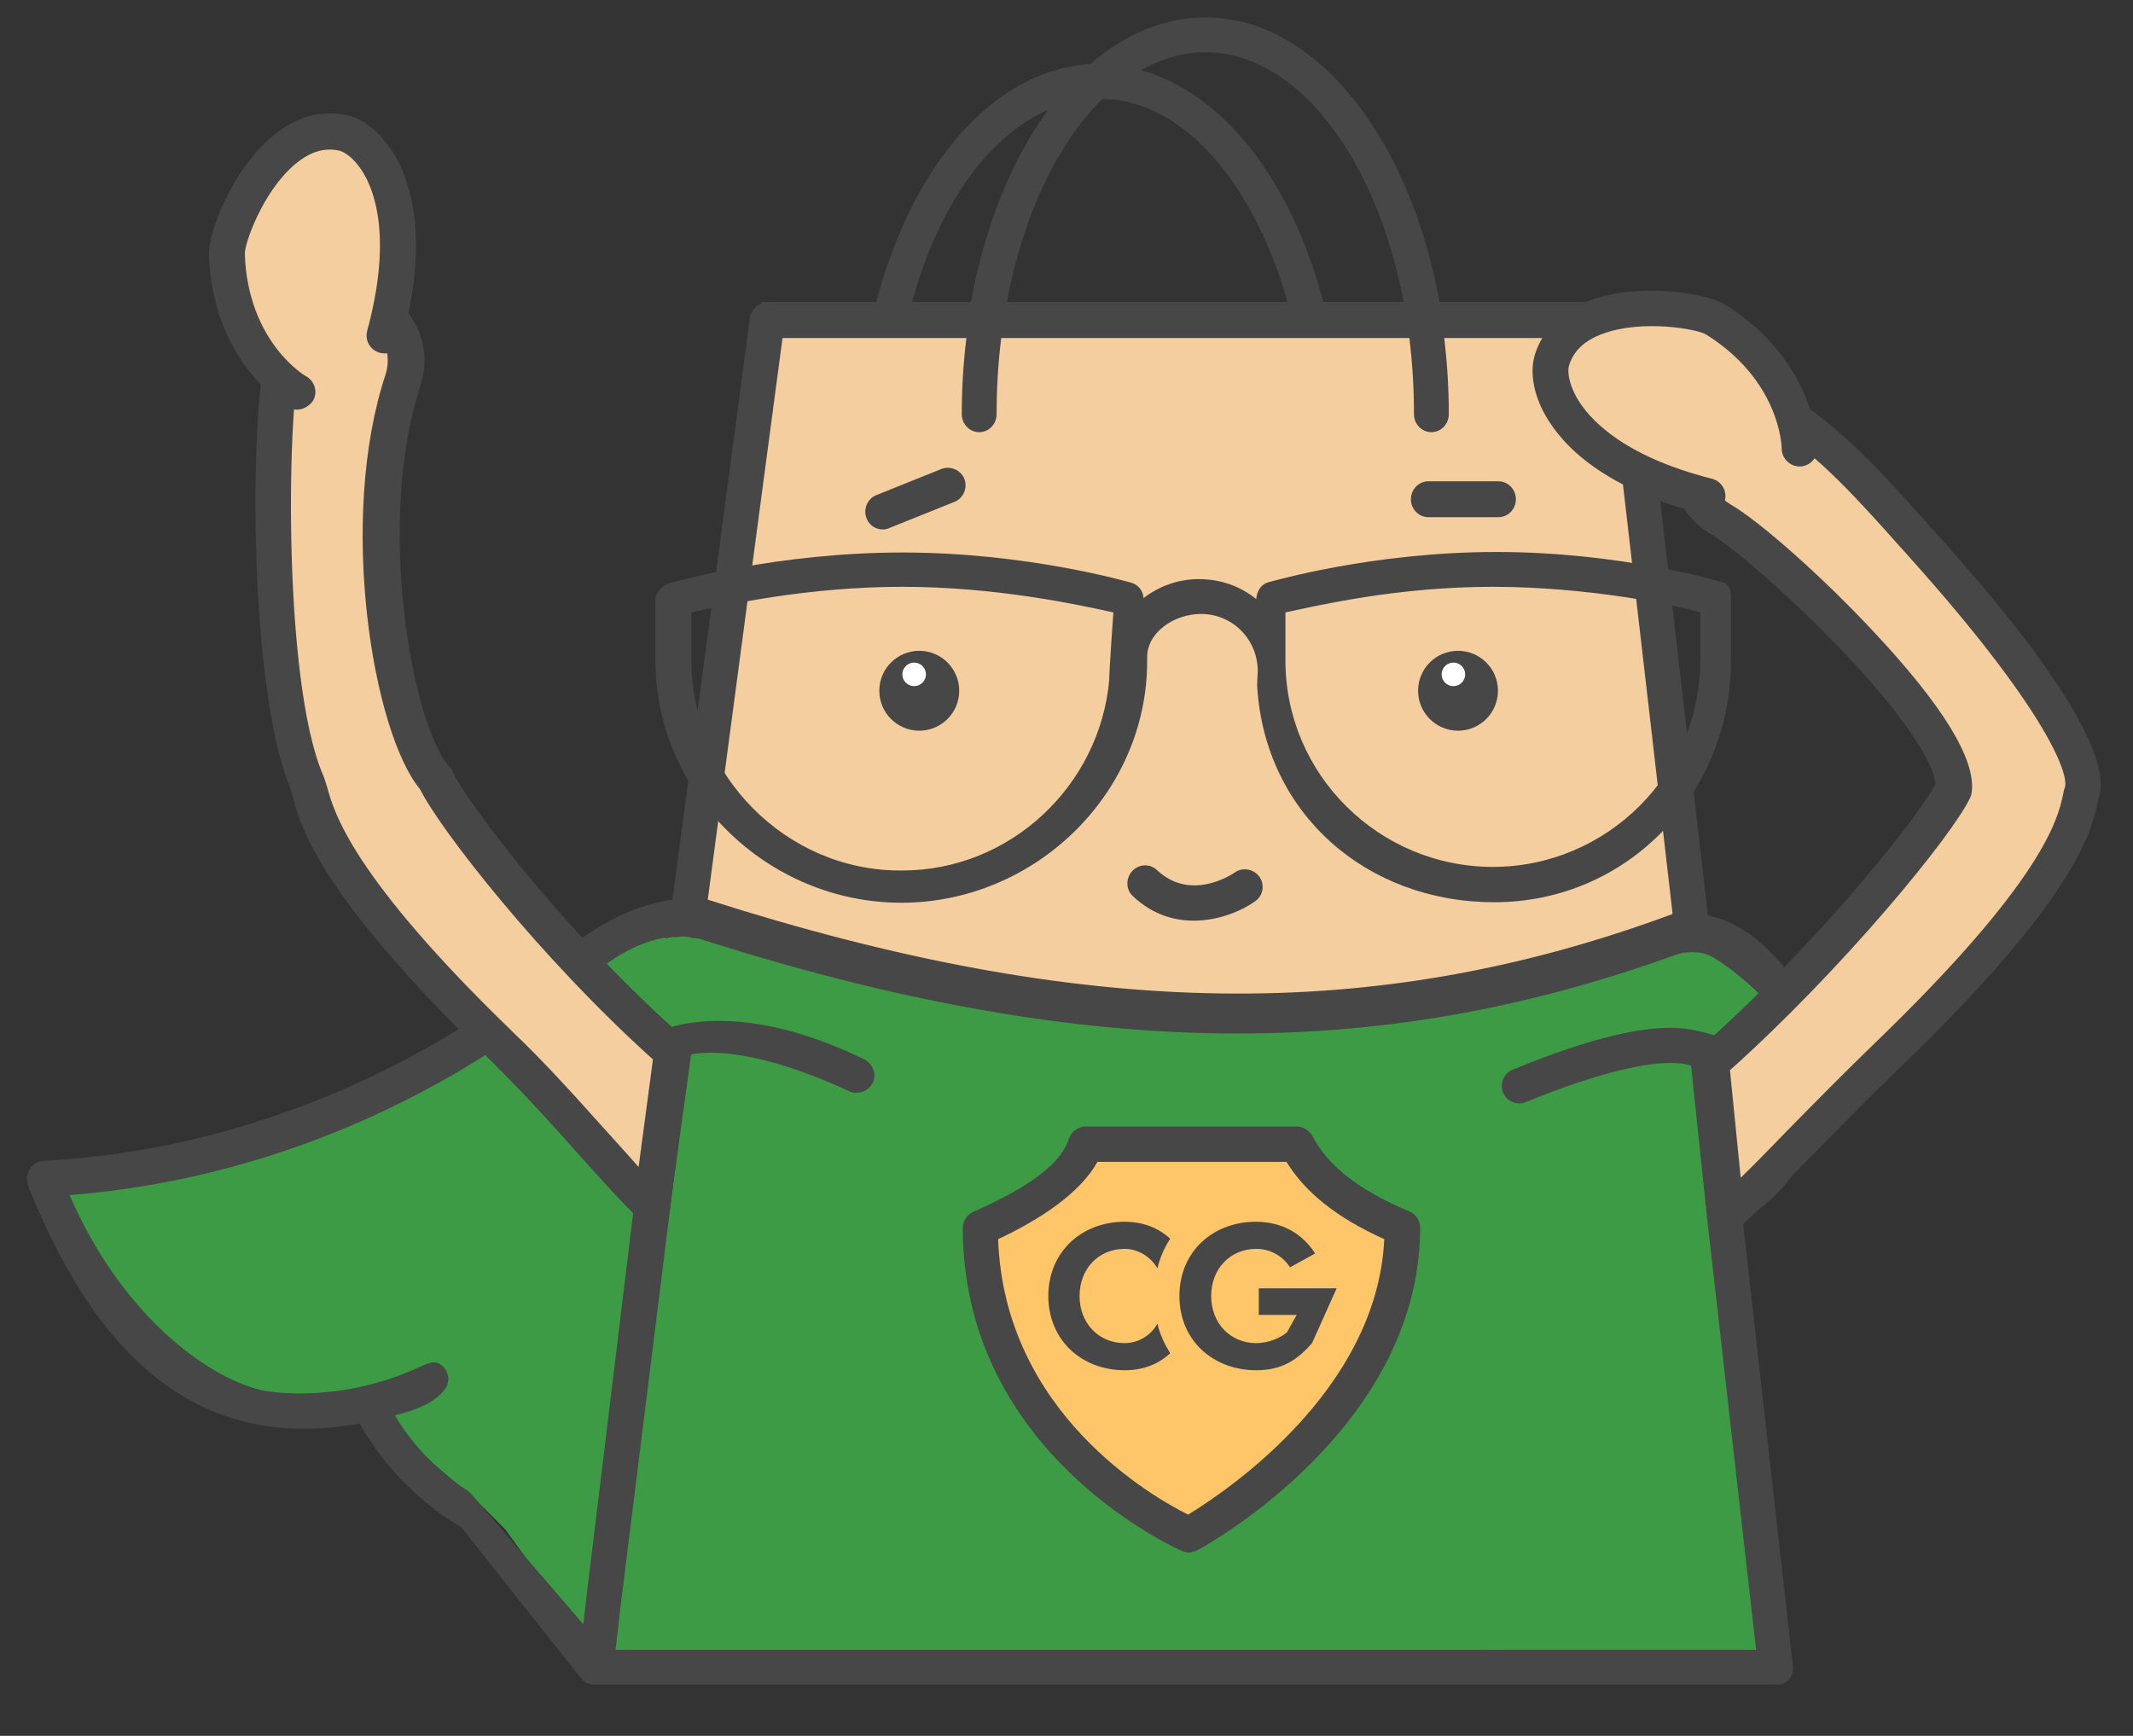 <?xml version="1.0" encoding="utf-8"?>
<!-- Generator: Adobe Illustrator 18.0.0, SVG Export Plug-In . SVG Version: 6.00 Build 0)  -->
<!DOCTYPE svg PUBLIC "-//W3C//DTD SVG 1.1//EN" "http://www.w3.org/Graphics/SVG/1.1/DTD/svg11.dtd">
<svg version="1.1" id="Layer_1" xmlns="http://www.w3.org/2000/svg" xmlns:xlink="http://www.w3.org/1999/xlink" x="0px" y="0px"
	 viewBox="0 0 416.5 339" enable-background="new 0 0 416.5 339" xml:space="preserve">
<rect x="0" y="0" width="416.5" height="339" fill="#333333" stroke="none"/>
<g>
	<path fill="#F5CE9F" d="M333.4,206.6c-8.3-71.8-16.5-143.4-16.5-143.4H147.9c0,0-8,69.4-16.2,140.1"/>
	<g>
		<g>
			<circle fill="#474747" cx="179.5" cy="134.9" r="7.8"/>
		</g>
		<g>
			<circle fill="#FFFFFF" cx="178.5" cy="131.7" r="2.3"/>
		</g>
		<g>
			<circle fill="#474747" cx="284.7" cy="134.9" r="7.8"/>
		</g>
		<g>
			<circle fill="#FFFFFF" cx="283.8" cy="131.7" r="2.3"/>
		</g>
	</g>
	<g>
		
			<path fill="#FFFFFF" stroke="#474747" stroke-width="3" stroke-linecap="round" stroke-linejoin="round" stroke-miterlimit="10" d="
			M126.3,206.6"/>
	</g>
	<g>
		<path fill="#474747" d="M172.4,103.4c-1.4,0-2.7-0.8-3.2-2.2c-0.7-1.8,0.2-3.8,1.9-4.5l12.7-5.1c1.8-0.7,3.8,0.2,4.5,1.9
			c0.7,1.8-0.2,3.8-1.9,4.5l-12.7,5.1C173.3,103.3,172.8,103.4,172.4,103.4z"/>
	</g>
	<g>
		<path fill="#474747" d="M292.6,101h-13.7c-1.9,0-3.4-1.6-3.4-3.5s1.5-3.5,3.4-3.5h13.7c1.9,0,3.4,1.6,3.4,3.5S294.5,101,292.6,101
			z"/>
	</g>
	<g>
		<path fill="#474747" d="M233.1,179.8c-3.9,0-8.1-1.2-11.9-4.8c-1.4-1.3-1.4-3.5-0.1-4.9c1.3-1.4,3.5-1.5,4.9-0.1
			c6.7,6.2,14.8,0.6,15.1,0.4c1.5-1.1,3.7-0.7,4.8,0.8c1.1,1.5,0.8,3.7-0.8,4.8C242.6,177.8,238.1,179.8,233.1,179.8z"/>
	</g>
	<path fill="#474747" d="M336.4,113.7c-0.8-0.2-20-5.9-44.2-5.9s-43.6,5.7-44.5,5.9c-1.5,0.4-2.3,1.8-2.4,3.3
		c-3.1-2.5-6.9-3.9-11.2-3.9c-4.1,0-7.8,1.4-10.8,3.7c-0.1-1.4-1-2.6-2.4-3c-0.8-0.2-20.4-5.9-44.7-5.9c-24.3,0-44.4,5.7-45.2,5.9
		c-1.5,0.4-3,1.8-3,3.3v12c0,26,22,47.2,48,47.2c26,0,48-21.2,48-47.2v-0.8c0-4.8,5.3-8.4,10.5-8.4c6.2,0,11.1,5,11.1,11.2
		c0,0.3-0.2,2.9-0.1,3.2c1.6,24.6,21.3,41.9,46.3,41.9c26,0,46.2-21.2,46.2-47.2v-12C338,115.5,337.9,114.2,336.4,113.7z M176.2,170
		h-0.5c-22.2,0-40.7-18.7-40.7-41v-9.4c7-1.5,22.7-5,41.2-5c18.4,0,34.3,3.5,41.2,5c0,0-0.9,12.7-0.8,13.1
		C214.8,153.4,197.3,170,176.2,170z M332,129c0,22.2-18.3,40.3-40.5,40.3S251,151.3,251,129v-9.4c7-1.5,22.1-5,40.5-5
		s35.5,3.5,40.5,5V129z"/>
	<g>
		<g>
			<path fill="#3D9B46" d="M330.2,180.3c-64.8,24.5-124.5,20-193.8-2.3c0,0-10-1.7-23.7,9.4c0,0-40,38.3-103.6,41.7
				c12,30.3,30,51.2,63.3,43.9c3.2,6,19.9,19.3,19.9,19.3l6.3,6.3l15.1,20.8l2.2,7.6h231.3l-9.1-90.6c0,0,10.9-17.1,11.9-16.4
				C356.1,193.7,341.4,182.2,330.2,180.3z"/>
		</g>
	</g>
	<path fill="#474747" d="M356.3,210.3c0-8-2.5-14.9-6.5-19.7c-1.7-2.1-7.9-10.3-16.3-11.8L320.1,62.3c-0.2-1.7-1.7-3.3-3.4-3.3
		H149.8c-1.7,0-3.2,1.6-3.4,3.3l-15,112.7h-0.1l-0.1,0.7c-4.8,0.7-12.3,3-21,10.1c-0.1,0.1-0.1,0.2-0.2,0.2
		c-0.4,0.4-40,37.5-101.5,40.7c-1.5,0.1-2.9,1.2-3.2,2.9c-0.1,0.7,0,1.3,0.2,2c14.5,36.5,35.6,51.7,64.7,46.4
		c5.1,9,12.2,15.7,19.9,20.3l22.9,28.9c0.2,0.2,0.4,0.4,0.6,0.6c0,0.1,0.1,0.1,0.1,0.2c0.6,0.7,1.5,1,2.4,1h230.9
		c0.9,0,1.7-0.3,2.3-1c0.6-0.7,0.9-1.5,0.8-2.5c0-0.2-7.8-69.2-9.8-87.2C350.1,232.6,356.3,221.8,356.3,210.3z M152.8,66h160.8
		l12.6,109h0l0.4,3.5c-58.3,21.6-114.9,20.7-188.4-2.8L152.8,66z M114.5,312l-0.6,5.2l-22.2-25.8c-5.6-3.6-10.8-8.6-14.6-15
		c4.2-1,7.8-2.5,9.7-5c1.2-1.5,0.9-3.6-0.6-4.8c-1.5-1.2-3.1-0.1-4.8,0.6c-14.1,6.4-27,5-30.3,4.3c-11.1-2.6-27.7-15.3-37.5-38.1
		c60.3-4.8,98.2-39.6,100.9-42.2c6.4-5.2,10.8-7.3,15.5-8.1c0,0.1,0,0.1,0,0.2c0.5-0.2,1.1-0.3,1.8-0.3c0.2,0,0.5,0,0.7,0
		c0.3-0.1,0.7-0.1,1-0.1c0.6,0,1.2,0.1,1.7,0.3c0.9,0,1.7,0.2,2.5,0.5c73.6,23.3,130.8,24.1,189.7,2.7c0,0,3.7-1.3,7,0.5
		c2.1,1.2,5.7,3.9,8.6,6.7s6.3,10.3,6.3,16.6c0,7.9-3.7,15.4-9.8,20.2l-2.5-26.7c-0.3-1.7-7.9-2.8-7.9-2.8c-7.3-0.9-18.4,1.7-33.7,8
		c-1.8,0.7-2.6,2.7-1.9,4.5c0.5,1.3,1.8,2.1,3.2,2.1c0.4,0,0.9-0.1,1.3-0.3c21.4-8.7,29.5-8,32.2-7.1l2.8,26.6c0,0,0,0,0,0.1
		c0,0.2,0,0.4,0.1,0.7l0.1,1.1c0,0,0,0.2,0,0.2c0.7,5.7,9.1,80.4,9.7,85.4H120.2l1-8.7l13.4-107.5c3.9-0.9,13.8-1,31.4,7.2
		c0.4,0.2,0.9,0.2,1.3,0.2c1.4,0,2.6-0.8,3.2-2.1c0.7-1.8-0.2-3.7-1.9-4.5c-26.6-12.9-40.6-5.1-40.7-5L114.5,312z"/>
	<g>
		<g>
			<g>
				<path fill="#F5CE9F" d="M55.8,66.7c2.1-6.3,8.9-9.7,15.2-7.6c6.3,2.1,9.7,8.9,7.6,15.2c-9.2,27.8-1.9,68.8,6.4,77.9
					c3.1,6.9,23.4,33.2,46.3,53.4l-4,29.9c-6.3-5.7-17.2-19.5-29.3-31.2c-37.5-36.1-36.4-47.7-38.1-51.5
					C51.8,134,52.2,77.8,55.8,66.7z"/>
			</g>
			<g>
				<path fill="#474747" d="M129.9,242.6l-4.9-4.4c-3.1-2.8-7-7.2-11.7-12.4c-5.3-6-11.4-12.7-17.7-18.9
					c-33.2-32-36.9-45.5-38.4-51.2c-0.2-0.6-0.3-1.2-0.4-1.5c-8.4-19.4-8.3-76.3-4.2-88.6c2.1-6.4,8-10.6,14.7-10.6
					c1.6,0,3.3,0.3,4.9,0.8c3.9,1.3,7.1,4,9,7.7s2.2,7.9,0.9,11.8c-8.8,26.8-1.6,66.4,5.7,74.5l0.4,0.4l0.2,0.5
					c2.7,5.9,21.9,31.5,45.4,52.2l1.4,1.2L129.9,242.6z M67.2,62c-3.7,0-6.9,2.3-8.1,5.8c-3.2,9.8-4,65.2,4,83.6
					c0.3,0.7,0.5,1.5,0.8,2.4c1.3,4.7,4.7,17.3,36.5,48c6.6,6.3,12.7,13.2,18.1,19.2c2.3,2.5,4.4,4.9,6.2,6.9l2.8-21
					C105.5,187.1,86,162.1,82,154.1c-9.2-11.1-16.1-52.7-6.7-81c0.7-2.2,0.5-4.5-0.5-6.5s-2.8-3.5-4.9-4.2C69,62.1,68.1,62,67.2,62z
					"/>
			</g>
		</g>
	</g>
	<g>
		<g>
			<path fill="#F5CE9F" d="M58,76.5c0,0-13-7.4-13.7-26.8c-0.2-4.8,9-26.7,22.6-23.7c5.4,1.2,15.6,12.4,8.1,39.6"/>
		</g>
		<g>
			<path fill="#474747" d="M58,80c-0.6,0-1.2-0.1-1.7-0.5c-0.6-0.3-14.7-8.6-15.5-29.7c-0.2-4.3,4.5-16.6,12.4-23.2
				c4.5-3.8,9.5-5.2,14.5-4.1c3.4,0.7,6.7,3.5,9.2,7.5c3.6,6,6.8,17.2,1.6,36.4c-0.5,1.9-2.4,3-4.3,2.5c-1.9-0.5-3-2.4-2.5-4.3
				c4.8-17.7,1.6-27-0.8-30.9c-1.8-3-3.8-4.1-4.7-4.3c-2.9-0.6-5.6,0.2-8.5,2.6c-6.4,5.3-10,15.7-9.9,17.6
				c0.6,17.3,11.9,23.9,12,23.9c1.7,1,2.3,3.1,1.3,4.8C60.4,79.3,59.2,80,58,80z"/>
		</g>
	</g>
	<path fill="#FFC569" d="M193.7,237.9c10.1-4.6,18.3-8.9,20.6-15.9h41.2c3.5,7,10.4,11.6,20.6,15.9c0,37.4-41.6,59.9-41.6,59.9
		S193.7,280.6,193.7,237.9z"/>
	<path fill="#474747" d="M232.1,303.2c-0.5,0-0.9-0.1-1.3-0.3c-0.4-0.2-42.8-18.6-42.8-63.1c0-1.3,0.8-2.6,2-3.1
		c8.2-3.7,16.8-8.3,18.7-14.3c0.5-1.4,1.8-2.4,3.3-2.4h41.2c1.3,0,2.5,0.8,3.1,1.9c3,5.8,9,10.5,18.9,14.7c1.3,0.5,2.1,1.8,2.1,3.2
		c0,39-41.7,62-43.4,62.9C233.2,303,232.7,303.2,232.1,303.2z M194.9,242c1.2,33.9,30.1,50.3,37.1,53.8c7-4.3,36.9-24,38.3-53.8
		c-9.3-4.2-15.4-9.1-19.1-15.1h-36.9C210.9,233,203.2,238.1,194.9,242z"/>
	<g>
		<path fill="#474747" d="M230.3,253.1c0-8.8,6.7-14.5,14.9-14.5c5.8,0,9.5,2.9,11.6,6.2l-4.9,2.7c-1.3-2-3.6-3.6-6.6-3.6
			c-5.1,0-8.8,3.9-8.8,9.2c0,5.3,3.7,9.2,8.8,9.2c2.5,0,4.8-1.1,6-2.1l1.9-3.4h-7.4v-5.2h15.2l-4.8,10.7c-2.8,3.2-5.8,5.3-10.9,5.3
			C237,267.6,230.3,261.9,230.3,253.1z"/>
	</g>
	<g>
		<path fill="#474747" d="M226,258.5c-1.2,2.2-3.6,3.8-6.4,3.8c-5.1,0-8.8-3.9-8.8-9.2c0-5.3,3.7-9.2,8.8-9.2c2.8,0,5.2,1.7,6.4,3.8
			c0.5-2.1,1.4-4.1,2.5-5.8c-2.1-1.9-5-3.3-8.9-3.3c-8.4,0-14.9,5.9-14.9,14.5c0,8.6,6.5,14.5,14.9,14.5c4,0,6.8-1.4,8.9-3.3
			C227.4,262.5,226.5,260.6,226,258.5z"/>
	</g>
	<path fill="#474747" d="M317.5,59h-36.4C275.3,27,257,3.4,235.4,3.4c-8.1,0-15.8,3.3-22.5,9.1C194.1,13.7,178.2,32,171.1,59h-22.5
		l3.1,7h37c-0.6,5-0.9,9.8-0.9,14.9c0,1.9,1.5,3.5,3.4,3.5c1.9,0,3.4-1.6,3.4-3.5c0-5.1,0.3-9.9,0.9-14.9h79.7
		c0.6,5,0.9,9.8,0.9,14.9c0,1.9,1.5,3.5,3.4,3.5c1.9,0,3.4-1.6,3.4-3.5c0-5.1-0.3-9.9-0.9-14.9h32.3L317.5,59z M189.6,59h-11.5
		c5.2-19,14.9-32.4,26.6-37.6C197.6,31.1,192.3,44,189.6,59z M196.6,59c3.2-17,9.9-31.1,18.7-39.7c15.9,0.3,29.6,16.7,36.1,39.7
		H196.6z M258.4,59c-6.3-24-19.6-40.8-35.6-45.3c3.9-2.2,8.1-3.5,12.5-3.5c18.1,0,33.5,20.8,38.8,48.8H258.4z"/>
	<g>
		<g>
			<g>
				<g>
					<path fill="#F5CE9F" d="M375.6,106.8c-6.7-7.5-17.5-20.4-27.7-26.2c-5.7-3.3-13.1-1.3-16.4,4.4c-3.3,5.7-1.3,13.1,4.4,16.4
						c9.8,5.7,47.1,40.8,45.4,52.7c-3.1,6.9-24.4,33.2-47.3,53.4l3,29.9c6.3-5.7,19.2-19.5,31.3-31.2c37.5-36.1,36.9-47.5,38.1-51.5
						C408.6,147.8,395.1,128.5,375.6,106.8z"/>
				</g>
				<g>
					<path fill="#474747" d="M334.3,244.7l-3.9-38.6l1.3-1.2c22.9-20.2,42.7-45.1,46.2-51.7c0-3.3-4.6-11.7-17.5-25.4
						c-10.2-10.8-21.8-20.8-26.2-23.4c-3.6-2.1-6.2-5.4-7.2-9.4c-1.1-4-0.5-8.2,1.5-11.8c2.8-4.8,7.9-7.8,13.5-7.8
						c2.7,0,5.4,0.7,7.7,2.1c9.4,5.4,19,16.2,26,24c0.9,1,1.7,2,2.5,2.8c16.1,17.8,34.6,41.2,31.7,51.3c-0.1,0.3-0.2,0.7-0.3,1.1
						c-1.2,5.5-4,18.5-38.8,52c-5.8,5.6-11.8,11.7-17.2,17.2c-5.8,5.9-10.9,11.1-14.2,14.1L334.3,244.7z M337.8,209l2.1,21
						c2.6-2.5,5.6-5.6,8.8-8.9c5.4-5.5,11.4-11.6,17.3-17.3c33.2-32,35.8-44,36.8-48.4c0.1-0.6,0.2-1.1,0.4-1.6
						c0.9-2.9-4.4-16-30.1-44.7c-0.8-0.9-1.7-1.9-2.6-2.9c-6.7-7.5-15.8-17.8-24.2-22.6c-1.3-0.7-2.7-1.1-4.2-1.1
						c-3,0-5.9,1.6-7.4,4.3c-1.1,2-1.4,4.3-0.8,6.5c0.6,2.2,2,4,4,5.2c5.7,3.3,17.9,14.1,27.8,24.7c13.7,14.6,20.2,25.2,19.3,31.6
						l-0.1,0.5l-0.2,0.5C381.1,163.4,359.6,189.5,337.8,209z"/>
				</g>
			</g>
		</g>
		<g>
			<g>
				<path fill="#F5CE9F" d="M351.3,87.7c0,0,0-15-16.5-25.2c-4.1-2.5-27.7-5.4-31.8,7.9c-1.6,5.2,3.1,19.7,30.4,26.7"/>
			</g>
			<g>
				<path fill="#474747" d="M333.4,100.5c-0.3,0-0.6,0-0.9-0.1c-19.3-5-27.4-13.3-30.8-19.4c-2.3-4.1-3-8.4-2-11.7
					c1.5-4.9,5.2-8.5,10.7-10.6c9.6-3.6,22.6-1.5,26.3,0.7c17.9,11.1,18.2,27.5,18.2,28.2c0,1.9-1.6,3.5-3.5,3.5
					c-1.9,0-3.5-1.6-3.5-3.5c0-0.6-0.4-13.3-14.8-22.3c-1.6-1-12.4-3-20.2-0.1c-3.5,1.3-5.6,3.3-6.5,6.1c-0.3,0.9-0.3,3.1,1.4,6.2
					c2.2,4,8.7,11.5,26.5,16c1.9,0.5,3,2.4,2.5,4.3C336.4,99.5,334.9,100.5,333.4,100.5z"/>
			</g>
		</g>
	</g>
</g>
</svg>
